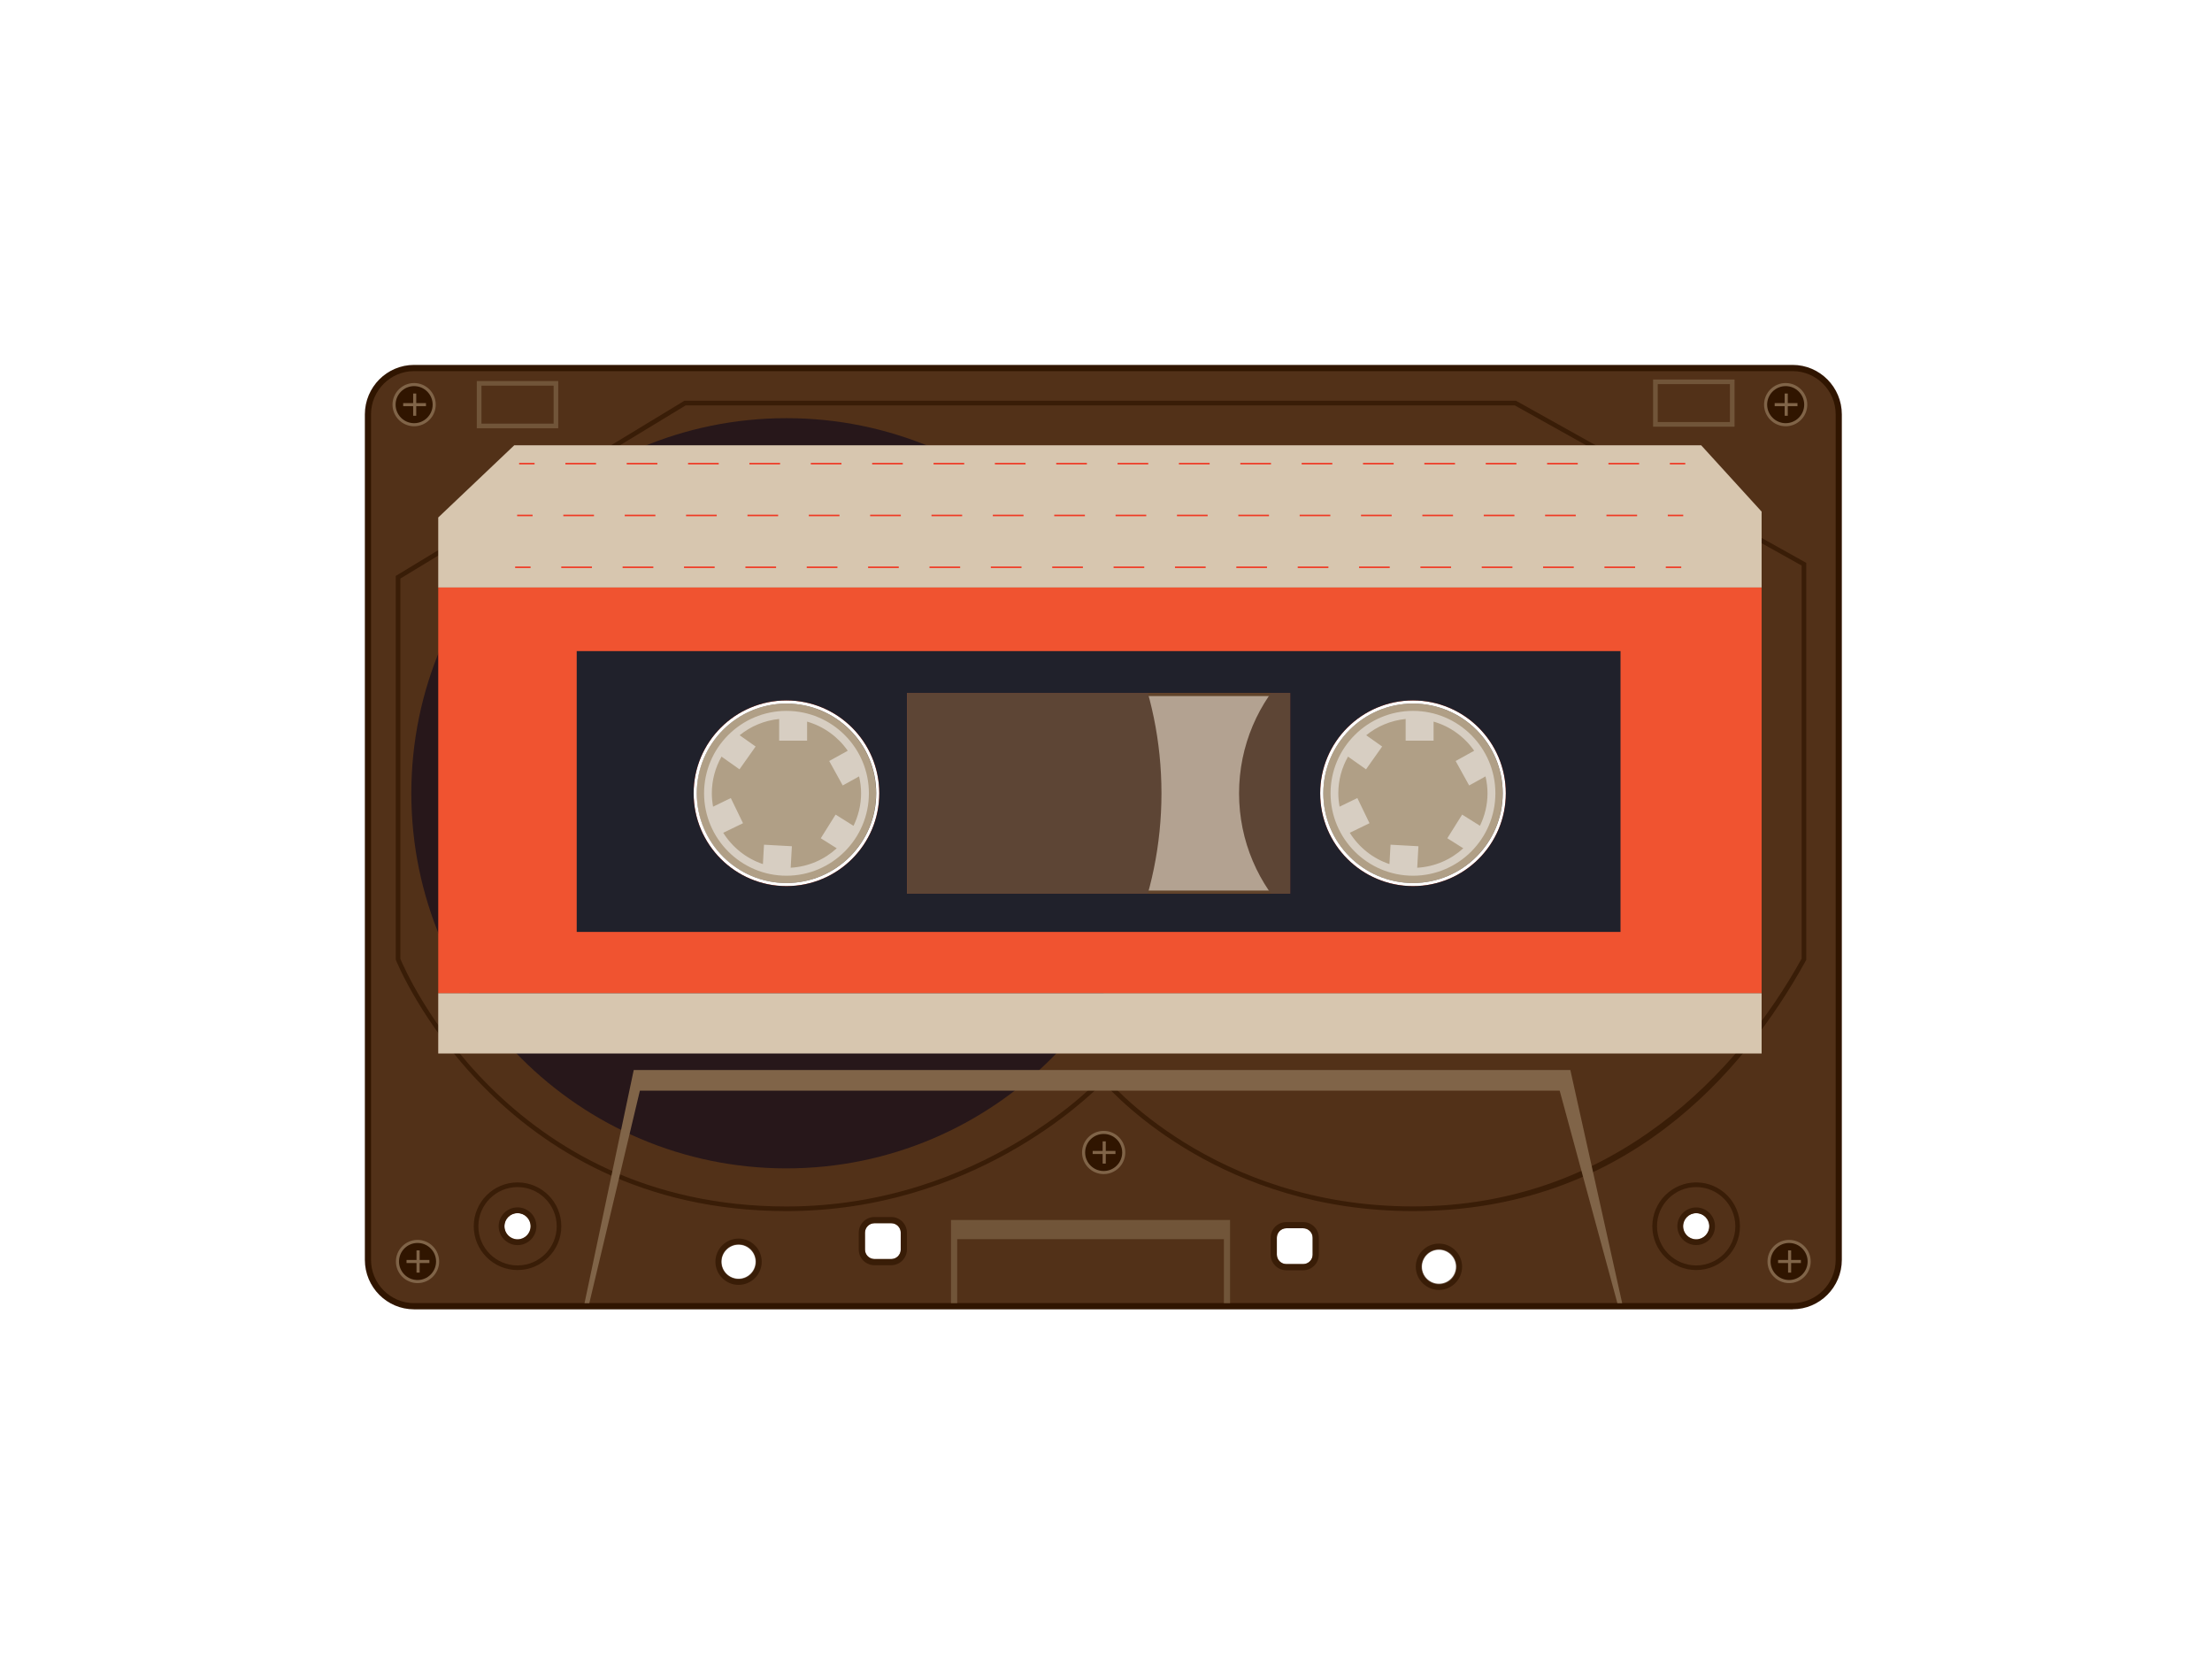 <svg width="388" height="294" viewBox="0 0 388 294" fill="none" xmlns="http://www.w3.org/2000/svg">
<g filter="url(#filter0_d_18_86)">
<path d="M154.5 128.13C154.5 137.28 147.09 144.69 137.94 144.69C128.79 144.69 121.38 137.28 121.38 128.13C121.38 118.98 128.79 111.57 137.94 111.57C147.09 111.57 154.5 118.98 154.5 128.13Z" fill="#B09F86"/>
<path d="M264.41 128.13C264.41 137.28 257 144.69 247.85 144.69C238.7 144.69 231.29 137.28 231.29 128.13C231.29 118.98 238.7 111.57 247.85 111.57C257 111.57 264.41 118.98 264.41 128.13Z" fill="#B09F86"/>
<path d="M314.44 53.54H72.63C68.16 53.54 64.54 57.19 64.54 61.68V209.95C64.54 214.45 68.16 218.09 72.63 218.09H314.44C318.91 218.09 322.53 214.44 322.53 209.95V61.68C322.53 57.19 318.91 53.54 314.44 53.54ZM90.78 206.36C89.52 206.36 88.49 205.34 88.49 204.07C88.49 202.8 89.51 201.78 90.78 201.78C92.05 201.78 93.07 202.81 93.07 204.07C93.07 205.33 92.04 206.36 90.78 206.36ZM129.56 213.35C127.87 213.35 126.5 211.98 126.5 210.29C126.5 208.6 127.87 207.23 129.56 207.23C131.25 207.23 132.62 208.6 132.62 210.29C132.62 211.98 131.25 213.35 129.56 213.35ZM137.96 144.41C128.97 144.41 121.68 137.12 121.68 128.13C121.68 119.14 128.97 111.85 137.96 111.85C146.95 111.85 154.24 119.14 154.24 128.13C154.24 137.12 146.95 144.41 137.96 144.41ZM158 208.15C158 209.07 157.25 209.82 156.34 209.82H153.39C152.47 209.82 151.73 209.07 151.73 208.15V205.2C151.73 204.28 152.48 203.54 153.39 203.54H156.34C157.25 203.54 158 204.28 158 205.2V208.15ZM159.11 110.54H226.3V145.73H159.11V110.54ZM230.25 209.04C230.25 209.96 229.5 210.7 228.59 210.7H225.64C224.72 210.7 223.97 209.96 223.97 209.04V206.09C223.97 205.17 224.72 204.42 225.64 204.42H228.59C229.51 204.42 230.25 205.17 230.25 206.09V209.04ZM252.41 214.26C250.71 214.26 249.33 212.88 249.33 211.18C249.33 209.48 250.71 208.1 252.41 208.1C254.11 208.1 255.49 209.48 255.49 211.18C255.49 212.88 254.11 214.26 252.41 214.26ZM247.85 144.41C238.86 144.41 231.57 137.12 231.57 128.13C231.57 119.14 238.86 111.85 247.85 111.85C256.84 111.85 264.13 119.14 264.13 128.13C264.13 137.12 256.84 144.41 247.85 144.41ZM297.53 206.36C296.26 206.36 295.24 205.34 295.24 204.07C295.24 202.8 296.26 201.78 297.53 201.78C298.8 201.78 299.82 202.81 299.82 204.07C299.82 205.33 298.79 206.36 297.53 206.36Z" fill="#523118"/>
<path d="M314.44 218.64H72.63C67.87 218.64 64 214.75 64 209.96V61.68C64 56.9 67.87 53 72.63 53H314.44C319.2 53 323.07 56.9 323.07 61.68V209.95C323.07 214.74 319.2 218.63 314.44 218.63V218.64ZM72.63 54.09C68.47 54.09 65.08 57.5 65.08 61.68V209.95C65.08 214.14 68.47 217.55 72.63 217.55H314.44C318.6 217.55 321.99 214.14 321.99 209.95V61.68C321.99 57.49 318.6 54.09 314.44 54.09H72.63ZM226.83 146.27H158.56V109.99H226.83V146.27ZM159.64 145.19H225.75V111.08H159.64V145.19ZM247.84 144.95C238.57 144.95 231.02 137.41 231.02 128.13C231.02 118.85 238.56 111.31 247.84 111.31C257.12 111.31 264.66 118.85 264.66 128.13C264.66 137.41 257.12 144.95 247.84 144.95ZM247.84 112.4C239.16 112.4 232.11 119.46 232.11 128.13C232.11 136.8 239.17 143.87 247.84 143.87C256.51 143.87 263.58 136.81 263.58 128.13C263.58 119.45 256.52 112.4 247.84 112.4ZM137.94 144.95C128.66 144.95 121.12 137.41 121.12 128.13C121.12 118.85 128.66 111.31 137.94 111.31C147.22 111.31 154.76 118.85 154.76 128.13C154.76 137.41 147.22 144.95 137.94 144.95ZM137.94 112.4C129.26 112.4 122.2 119.46 122.2 128.13C122.2 136.8 129.26 143.87 137.94 143.87C146.62 143.87 153.67 136.81 153.67 128.13C153.67 119.45 146.61 112.4 137.94 112.4Z" fill="#301500"/>
<path opacity="0.7" d="M215.76 217.56H166.81V202.97H215.76V217.56ZM167.9 217.56H214.68V206.33H167.9V217.56Z" fill="#806448"/>
<path d="M137.95 62.34C101.67 62.34 72.15 91.86 72.15 128.13C72.15 164.4 101.67 193.92 137.94 193.92C174.21 193.92 203.73 164.4 203.73 128.13C203.73 91.86 174.22 62.34 137.95 62.34ZM137.95 144.4C128.96 144.4 121.67 137.11 121.67 128.12C121.67 119.13 128.96 111.84 137.95 111.84C146.94 111.84 154.23 119.13 154.23 128.12C154.23 137.11 146.94 144.4 137.95 144.4Z" fill="#27171A"/>
<path d="M247.85 97.62C231.03 97.62 217.34 111.31 217.34 128.14C217.34 144.97 231.03 158.65 247.85 158.65C264.67 158.65 278.36 144.96 278.36 128.14C278.36 111.32 264.68 97.62 247.85 97.62ZM247.85 144.41C238.86 144.41 231.57 137.12 231.57 128.13C231.57 119.14 238.86 111.85 247.85 111.85C256.84 111.85 264.13 119.14 264.13 128.13C264.13 137.12 256.84 144.41 247.85 144.41Z" fill="#27171A"/>
<path d="M137.95 144.95C128.68 144.95 121.13 137.41 121.13 128.13C121.13 118.85 128.67 111.31 137.95 111.31C147.23 111.31 154.77 118.85 154.77 128.13C154.77 137.41 147.23 144.95 137.95 144.95ZM137.95 112.4C129.27 112.4 122.22 119.46 122.22 128.13C122.22 136.8 129.28 143.87 137.95 143.87C146.62 143.87 153.69 136.81 153.69 128.13C153.69 119.45 146.63 112.4 137.95 112.4Z" fill="white"/>
<path d="M137.95 113.68C129.98 113.68 123.5 120.16 123.5 128.13C123.5 136.1 129.99 142.59 137.95 142.59C145.91 142.59 152.41 136.1 152.41 128.13C152.41 120.16 145.92 113.68 137.95 113.68ZM149.71 133.84L146.57 131.87L143.97 136.02L146.77 137.78C144.61 139.76 141.8 141.01 138.69 141.19L138.9 137.42L134.01 137.15L133.82 140.55C130.91 139.58 128.46 137.61 126.86 135.06L130.33 133.38L128.19 128.97L125.08 130.48C124.94 129.71 124.86 128.93 124.86 128.13C124.86 125.8 125.48 123.61 126.56 121.7L129.71 123.93L132.54 119.93L129.74 117.95C131.68 116.38 134.06 115.36 136.67 115.1V118.9H141.57V115.56C144.49 116.4 147 118.23 148.7 120.67L145.45 122.47L147.82 126.76L150.69 125.17C150.91 126.13 151.04 127.11 151.04 128.13C151.04 130.18 150.55 132.11 149.71 133.84Z" fill="#D7CEC2"/>
<path d="M247.85 144.95C238.58 144.95 231.03 137.41 231.03 128.13C231.03 118.85 238.57 111.31 247.85 111.31C257.13 111.31 264.67 118.85 264.67 128.13C264.67 137.41 257.13 144.95 247.85 144.95ZM247.85 112.4C239.17 112.4 232.12 119.46 232.12 128.13C232.12 136.8 239.18 143.87 247.85 143.87C256.52 143.87 263.59 136.81 263.59 128.13C263.59 119.45 256.53 112.4 247.85 112.4Z" fill="white"/>
<path d="M247.85 113.68C239.88 113.68 233.39 120.16 233.39 128.13C233.39 136.1 239.87 142.59 247.85 142.59C255.83 142.59 262.3 136.1 262.3 128.13C262.3 120.16 255.82 113.68 247.85 113.68ZM259.61 133.84L256.47 131.87L253.87 136.02L256.67 137.78C254.51 139.76 251.7 141.01 248.59 141.19L248.8 137.42L243.91 137.15L243.72 140.55C240.81 139.58 238.36 137.61 236.76 135.06L240.22 133.38L238.09 128.97L234.97 130.48C234.83 129.71 234.75 128.93 234.75 128.13C234.75 125.8 235.37 123.61 236.45 121.7L239.61 123.93L242.44 119.93L239.64 117.95C241.57 116.38 243.96 115.36 246.56 115.1V118.9H251.46V115.56C254.38 116.4 256.88 118.23 258.58 120.67L255.33 122.47L257.7 126.76L260.57 125.17C260.79 126.13 260.92 127.11 260.92 128.13C260.92 130.18 260.43 132.11 259.59 133.84H259.61Z" fill="#D7CEC2"/>
<path d="M251.13 148.18H135.38C129.67 148.18 117.88 143.4 117.88 128.64C118.37 113.99 130.43 108.1 135.38 108.1H251.13C254.7 108.1 267.49 112.97 268.08 128.43C268.08 143.26 254.72 148.18 251.13 148.18ZM135.38 110.26C131.05 110.26 120.48 115.56 120.05 128.67C120.05 141.76 130.38 146.01 135.38 146.01H251.13C254.26 146.01 265.91 141.63 265.91 128.47C265.4 114.83 254.11 110.26 251.13 110.26H135.38Z" fill="white"/>
<path opacity="0.7" d="M247.85 201.41C214.66 201.41 196.07 181.7 193.52 178.82C190.77 181.65 170.39 201.41 137.95 201.41C87.32 201.41 69.62 157.83 69.45 157.39L69.42 157.24V90.01L69.62 89.89L120.04 59.29H265.91L266.01 59.34L316.83 87.72V157.35L316.78 157.44C305.71 177.5 284.77 201.41 247.85 201.41ZM193.56 177.58L193.86 177.95C194.04 178.18 212.63 200.59 247.85 200.59C283.07 200.59 305.04 176.98 316.02 157.13V88.19L265.7 60.1H120.27L70.23 90.47V157.17C71.04 159.14 88.82 200.6 137.94 200.6C172.33 200.6 193.02 178.17 193.23 177.94L193.55 177.59L193.56 177.58Z" fill="#301500"/>
<path opacity="0.7" d="M97.92 64.11H83.63V55.83H97.92V64.12V64.11ZM84.45 63.3H97.11V56.64H84.45V63.3Z" fill="#806448"/>
<path opacity="0.7" d="M304.25 63.84H289.96V55.56H304.25V63.85V63.84ZM290.78 63.02H303.44V56.37H290.78V63.03V63.02Z" fill="#806448"/>
<path opacity="0.7" d="M297.52 211.75C293.28 211.75 289.83 208.3 289.83 204.07C289.83 199.84 293.28 196.38 297.52 196.38C301.76 196.38 305.2 199.83 305.2 204.07C305.2 208.31 301.76 211.75 297.52 211.75ZM297.52 197.2C293.73 197.2 290.65 200.28 290.65 204.07C290.65 207.86 293.73 210.94 297.52 210.94C301.31 210.94 304.39 207.86 304.39 204.07C304.39 200.28 301.31 197.2 297.52 197.2Z" fill="#301500"/>
<path opacity="0.7" d="M297.52 207.37C295.7 207.37 294.22 205.89 294.22 204.07C294.22 202.25 295.7 200.77 297.52 200.77C299.34 200.77 300.82 202.25 300.82 204.07C300.82 205.89 299.34 207.37 297.52 207.37ZM297.52 201.77C296.25 201.77 295.21 202.8 295.21 204.07C295.21 205.34 296.25 206.38 297.52 206.38C298.79 206.38 299.82 205.34 299.82 204.07C299.82 202.8 298.79 201.77 297.52 201.77Z" fill="#301500"/>
<path opacity="0.7" d="M90.78 211.75C86.54 211.75 83.1 208.3 83.1 204.07C83.1 199.84 86.54 196.38 90.78 196.38C95.02 196.38 98.46 199.83 98.46 204.07C98.46 208.31 95.01 211.75 90.78 211.75ZM90.78 197.2C86.99 197.2 83.91 200.28 83.91 204.07C83.91 207.86 86.99 210.94 90.78 210.94C94.57 210.94 97.65 207.86 97.65 204.07C97.65 200.28 94.57 197.2 90.78 197.2Z" fill="#301500"/>
<path opacity="0.7" d="M90.78 207.38C88.96 207.38 87.47 205.89 87.47 204.07C87.47 202.25 88.95 200.76 90.78 200.76C92.61 200.76 94.09 202.25 94.09 204.07C94.09 205.89 92.61 207.38 90.78 207.38ZM90.78 201.76C89.5 201.76 88.47 202.79 88.47 204.07C88.47 205.35 89.5 206.38 90.78 206.38C92.06 206.38 93.09 205.34 93.09 204.07C93.09 202.8 92.06 201.76 90.78 201.76Z" fill="#301500"/>
<path d="M317.34 210.25C317.34 212.19 315.76 213.77 313.82 213.77C311.88 213.77 310.3 212.2 310.3 210.25C310.3 208.3 311.87 206.73 313.82 206.73C315.77 206.73 317.34 208.3 317.34 210.25Z" fill="#301500"/>
<path d="M313.82 214.04C311.73 214.04 310.03 212.34 310.03 210.25C310.03 208.16 311.73 206.46 313.82 206.46C315.91 206.46 317.61 208.16 317.61 210.25C317.61 212.34 315.91 214.04 313.82 214.04ZM313.82 207C312.03 207 310.57 208.46 310.57 210.25C310.57 212.04 312.03 213.5 313.82 213.5C315.61 213.5 317.07 212.04 317.07 210.25C317.07 208.46 315.61 207 313.82 207Z" fill="#806448"/>
<path d="M315.89 209.98H314.18V208.3H313.64V209.98H311.89V210.52H313.64V212.2H314.18V210.52H315.89V209.98Z" fill="#806448"/>
<path d="M197.11 191.13C197.11 193.08 195.54 194.65 193.59 194.65C191.64 194.65 190.07 193.08 190.07 191.13C190.07 189.18 191.65 187.61 193.59 187.61C195.53 187.61 197.11 189.18 197.11 191.13Z" fill="#301500"/>
<path d="M193.59 194.92C191.5 194.92 189.8 193.22 189.8 191.13C189.8 189.04 191.5 187.34 193.59 187.34C195.68 187.34 197.38 189.04 197.38 191.13C197.38 193.22 195.68 194.92 193.59 194.92ZM193.59 187.88C191.8 187.88 190.34 189.33 190.34 191.13C190.34 192.93 191.8 194.38 193.59 194.38C195.38 194.38 196.84 192.93 196.84 191.13C196.84 189.33 195.38 187.88 193.59 187.88Z" fill="#806448"/>
<path d="M195.66 190.86H193.96V189.18H193.41V190.86H191.66V191.4H193.41V193.08H193.96V191.4H195.66V190.86Z" fill="#806448"/>
<path d="M76.76 210.25C76.76 212.19 75.19 213.77 73.24 213.77C71.29 213.77 69.72 212.2 69.72 210.25C69.72 208.3 71.3 206.73 73.24 206.73C75.18 206.73 76.76 208.3 76.76 210.25Z" fill="#301500"/>
<path d="M73.24 214.04C71.15 214.04 69.45 212.34 69.45 210.25C69.45 208.16 71.15 206.46 73.24 206.46C75.33 206.46 77.03 208.16 77.03 210.25C77.03 212.34 75.33 214.04 73.24 214.04ZM73.24 207C71.45 207 69.99 208.46 69.99 210.25C69.99 212.04 71.45 213.5 73.24 213.5C75.03 213.5 76.49 212.04 76.49 210.25C76.49 208.46 75.04 207 73.24 207Z" fill="#806448"/>
<path d="M75.32 209.98H73.61V208.3H73.06V209.98H71.31V210.52H73.06V212.2H73.61V210.52H75.32V209.98Z" fill="#806448"/>
<path d="M316.74 59.97C316.74 61.91 315.17 63.49 313.22 63.49C311.27 63.49 309.69 61.91 309.69 59.97C309.69 58.03 311.27 56.45 313.22 56.45C315.17 56.45 316.74 58.03 316.74 59.97Z" fill="#301500"/>
<path d="M313.22 63.76C311.13 63.76 309.43 62.06 309.43 59.97C309.43 57.88 311.13 56.18 313.22 56.18C315.31 56.18 317.01 57.88 317.01 59.97C317.01 62.06 315.31 63.76 313.22 63.76ZM313.22 56.72C311.43 56.72 309.97 58.18 309.97 59.97C309.97 61.76 311.43 63.22 313.22 63.22C315.01 63.22 316.47 61.76 316.47 59.97C316.47 58.18 315.01 56.72 313.22 56.72Z" fill="#806448"/>
<path d="M315.29 59.7H313.59V58.02H313.04V59.7H311.29V60.24H313.04V61.92H313.59V60.24H315.29V59.7Z" fill="#806448"/>
<path d="M76.16 59.97C76.16 61.91 74.58 63.49 72.64 63.49C70.7 63.49 69.12 61.91 69.12 59.97C69.12 58.03 70.7 56.45 72.64 56.45C74.58 56.45 76.16 58.03 76.16 59.97Z" fill="#301500"/>
<path d="M72.64 63.76C70.55 63.76 68.85 62.06 68.85 59.97C68.85 57.88 70.55 56.18 72.64 56.18C74.73 56.18 76.43 57.88 76.43 59.97C76.43 62.06 74.73 63.76 72.64 63.76ZM72.64 56.72C70.85 56.72 69.39 58.18 69.39 59.97C69.39 61.76 70.85 63.22 72.64 63.22C74.43 63.22 75.89 61.76 75.89 59.97C75.89 58.18 74.43 56.72 72.64 56.72Z" fill="#806448"/>
<path d="M74.72 59.7H73.01V58.02H72.47V59.7H70.72V60.24H72.47V61.92H73.01V60.24H74.72V59.7Z" fill="#806448"/>
<path d="M284.54 217.56H102.53L111.16 176.67H275.45L284.54 217.56ZM103.36 217.56H283.7L273.58 180.29H112.24L103.37 217.56H103.36Z" fill="#806448"/>
<path d="M309 78.73L298.4 67.1H90.2L76.87 79.76V92.04H309V78.73Z" fill="#D7C6AF"/>
<path d="M309 163.18H76.87V173.77H309V163.18Z" fill="#D7C6AF"/>
<path d="M76.87 92.04V163.18H309V92.04H76.87ZM137.95 144.41C128.96 144.41 121.67 137.12 121.67 128.13C121.67 119.14 128.96 111.85 137.95 111.85C146.94 111.85 154.23 119.14 154.23 128.13C154.23 137.12 146.94 144.41 137.95 144.41ZM226.3 145.73H159.11V110.54H226.3V145.73ZM247.85 144.41C238.86 144.41 231.57 137.12 231.57 128.13C231.57 119.14 238.86 111.85 247.85 111.85C256.84 111.85 264.13 119.14 264.13 128.13C264.13 137.12 256.84 144.41 247.85 144.41Z" fill="#F05330"/>
<path d="M101.16 103.2V152.45H284.25V103.2H101.16ZM137.95 144.41C128.96 144.41 121.67 137.12 121.67 128.13C121.67 119.14 128.96 111.85 137.95 111.85C146.94 111.85 154.23 119.14 154.23 128.13C154.23 137.12 146.94 144.41 137.95 144.41ZM226.3 145.73H159.11V110.54H226.3V145.73ZM247.85 144.41C238.86 144.41 231.57 137.12 231.57 128.13C231.57 119.14 238.86 111.85 247.85 111.85C256.84 111.85 264.13 119.14 264.13 128.13C264.13 137.12 256.84 144.41 247.85 144.41Z" fill="#20212B"/>
<path d="M93.77 70.18H91.06V70.45H93.77V70.18Z" fill="#EF3A24"/>
<path d="M287.51 70.45H282.13V70.18H287.51V70.45ZM276.75 70.45H271.37V70.18H276.75V70.45ZM265.99 70.45H260.61V70.18H265.99V70.45ZM255.22 70.45H249.84V70.18H255.22V70.45ZM244.46 70.45H239.08V70.18H244.46V70.45ZM233.7 70.45H228.32V70.18H233.7V70.45ZM222.94 70.45H217.56V70.18H222.94V70.45ZM212.18 70.45H206.79V70.18H212.18V70.45ZM201.41 70.45H196.03V70.18H201.41V70.45ZM190.65 70.45H185.27V70.18H190.65V70.45ZM179.89 70.45H174.51V70.18H179.89V70.45ZM169.13 70.45H163.75V70.18H169.13V70.45ZM158.36 70.45H152.98V70.18H158.36V70.45ZM147.6 70.45H142.22V70.18H147.6V70.45ZM136.83 70.45H131.45V70.18H136.83V70.45ZM126.07 70.45H120.69V70.18H126.07V70.45ZM115.31 70.45H109.93V70.18H115.31V70.45ZM104.55 70.45H99.17V70.18H104.55V70.45Z" fill="#EF3A24"/>
<path d="M295.61 70.18H292.9V70.45H295.61V70.18Z" fill="#EF3A24"/>
<path d="M93.42 79.27H90.71V79.54H93.42V79.27Z" fill="#EF3A24"/>
<path d="M287.16 79.54H281.78V79.27H287.16V79.54ZM276.4 79.54H271.02V79.27H276.4V79.54ZM265.64 79.54H260.26V79.27H265.64V79.54ZM254.87 79.54H249.49V79.27H254.87V79.54ZM244.11 79.54H238.73V79.27H244.11V79.54ZM233.35 79.54H227.97V79.27H233.35V79.54ZM222.59 79.54H217.21V79.27H222.59V79.54ZM211.83 79.54H206.45V79.27H211.83V79.54ZM201.06 79.54H195.68V79.27H201.06V79.54ZM190.3 79.54H184.92V79.27H190.3V79.54ZM179.53 79.54H174.15V79.27H179.53V79.54ZM168.77 79.54H163.39V79.27H168.77V79.54ZM158.01 79.54H152.63V79.27H158.01V79.54ZM147.25 79.54H141.87V79.27H147.25V79.54ZM136.49 79.54H131.11V79.27H136.49V79.54ZM125.72 79.54H120.34V79.27H125.72V79.54ZM114.96 79.54H109.58V79.27H114.96V79.54ZM104.19 79.54H98.81V79.27H104.19V79.54Z" fill="#EF3A24"/>
<path d="M295.25 79.27H292.54V79.54H295.25V79.27Z" fill="#EF3A24"/>
<path d="M93.07 88.36H90.36V88.63H93.07V88.36Z" fill="#EF3A24"/>
<path d="M286.81 88.63H281.43V88.36H286.81V88.63ZM276.05 88.63H270.67V88.36H276.05V88.63ZM265.29 88.63H259.91V88.36H265.29V88.63ZM254.53 88.63H249.15V88.36H254.53V88.63ZM243.77 88.63H238.39V88.36H243.77V88.63ZM233.01 88.63H227.63V88.36H233.01V88.63ZM222.24 88.63H216.86V88.36H222.24V88.63ZM211.48 88.63H206.1V88.36H211.48V88.63ZM200.71 88.63H195.33V88.36H200.71V88.63ZM189.95 88.63H184.57V88.36H189.95V88.63ZM179.18 88.63H173.8V88.36H179.18V88.63ZM168.42 88.63H163.04V88.36H168.42V88.63ZM157.65 88.63H152.27V88.36H157.65V88.63ZM146.89 88.63H141.51V88.36H146.89V88.63ZM136.13 88.63H130.75V88.36H136.13V88.63ZM125.36 88.63H119.98V88.36H125.36V88.63ZM114.6 88.63H109.21V88.36H114.6V88.63ZM103.83 88.63H98.45V88.36H103.83V88.63Z" fill="#EF3A24"/>
<path d="M294.9 88.36H292.19V88.63H294.9V88.36Z" fill="#EF3A24"/>
<path opacity="0.7" d="M252.4 215.24C250.16 215.24 248.34 213.41 248.34 211.17C248.34 208.93 250.16 207.11 252.4 207.11C254.64 207.11 256.46 208.93 256.46 211.17C256.46 213.41 254.64 215.24 252.4 215.24ZM252.4 208.2C250.76 208.2 249.42 209.53 249.42 211.17C249.42 212.81 250.75 214.14 252.4 214.14C254.05 214.14 255.38 212.81 255.38 211.17C255.38 209.53 254.04 208.2 252.4 208.2Z" fill="#301500"/>
<path opacity="0.7" d="M228.58 211.79H225.63C224.11 211.79 222.88 210.56 222.88 209.04V206.09C222.88 204.57 224.11 203.34 225.63 203.34H228.58C230.1 203.34 231.33 204.57 231.33 206.09V209.04C231.33 210.56 230.1 211.79 228.58 211.79ZM225.63 204.42C224.71 204.42 223.96 205.17 223.96 206.09V209.04C223.96 209.96 224.71 210.71 225.63 210.71H228.58C229.5 210.71 230.25 209.96 230.25 209.04V206.09C230.25 205.17 229.5 204.42 228.58 204.42H225.63Z" fill="#301500"/>
<path opacity="0.7" d="M129.55 214.35C127.31 214.35 125.49 212.52 125.49 210.29C125.49 208.06 127.31 206.23 129.55 206.23C131.79 206.23 133.61 208.05 133.61 210.29C133.61 212.53 131.79 214.35 129.55 214.35ZM129.55 207.31C127.91 207.31 126.57 208.64 126.57 210.29C126.57 211.94 127.9 213.27 129.55 213.27C131.2 213.27 132.53 211.93 132.53 210.29C132.53 208.65 131.2 207.31 129.55 207.31Z" fill="#301500"/>
<path opacity="0.7" d="M156.33 210.9H153.38C151.86 210.9 150.63 209.67 150.63 208.15V205.2C150.63 203.68 151.86 202.45 153.38 202.45H156.33C157.85 202.45 159.08 203.68 159.08 205.2V208.15C159.08 209.67 157.84 210.9 156.33 210.9ZM153.38 203.53C152.46 203.53 151.71 204.28 151.71 205.2V208.15C151.71 209.07 152.46 209.82 153.38 209.82H156.33C157.25 209.82 158 209.07 158 208.15V205.2C158 204.28 157.25 203.53 156.33 203.53H153.38Z" fill="#301500"/>
<path opacity="0.6" d="M226.29 110.54H159.1V145.73H226.29V110.54Z" fill="#806448"/>
</g>
<defs>
<filter id="filter0_d_18_86" x="0" y="0" width="387.07" height="293.64" filterUnits="userSpaceOnUse" color-interpolation-filters="sRGB">
<feFlood flood-opacity="0" result="BackgroundImageFix"/>
<feColorMatrix in="SourceAlpha" type="matrix" values="0 0 0 0 0 0 0 0 0 0 0 0 0 0 0 0 0 0 127 0" result="hardAlpha"/>
<feOffset dy="11"/>
<feGaussianBlur stdDeviation="32"/>
<feComposite in2="hardAlpha" operator="out"/>
<feColorMatrix type="matrix" values="0 0 0 0 0 0 0 0 0 0 0 0 0 0 0 0 0 0 1 0"/>
<feBlend mode="normal" in2="BackgroundImageFix" result="effect1_dropShadow_18_86"/>
<feBlend mode="normal" in="SourceGraphic" in2="effect1_dropShadow_18_86" result="shape"/>
</filter>
</defs>
</svg>
